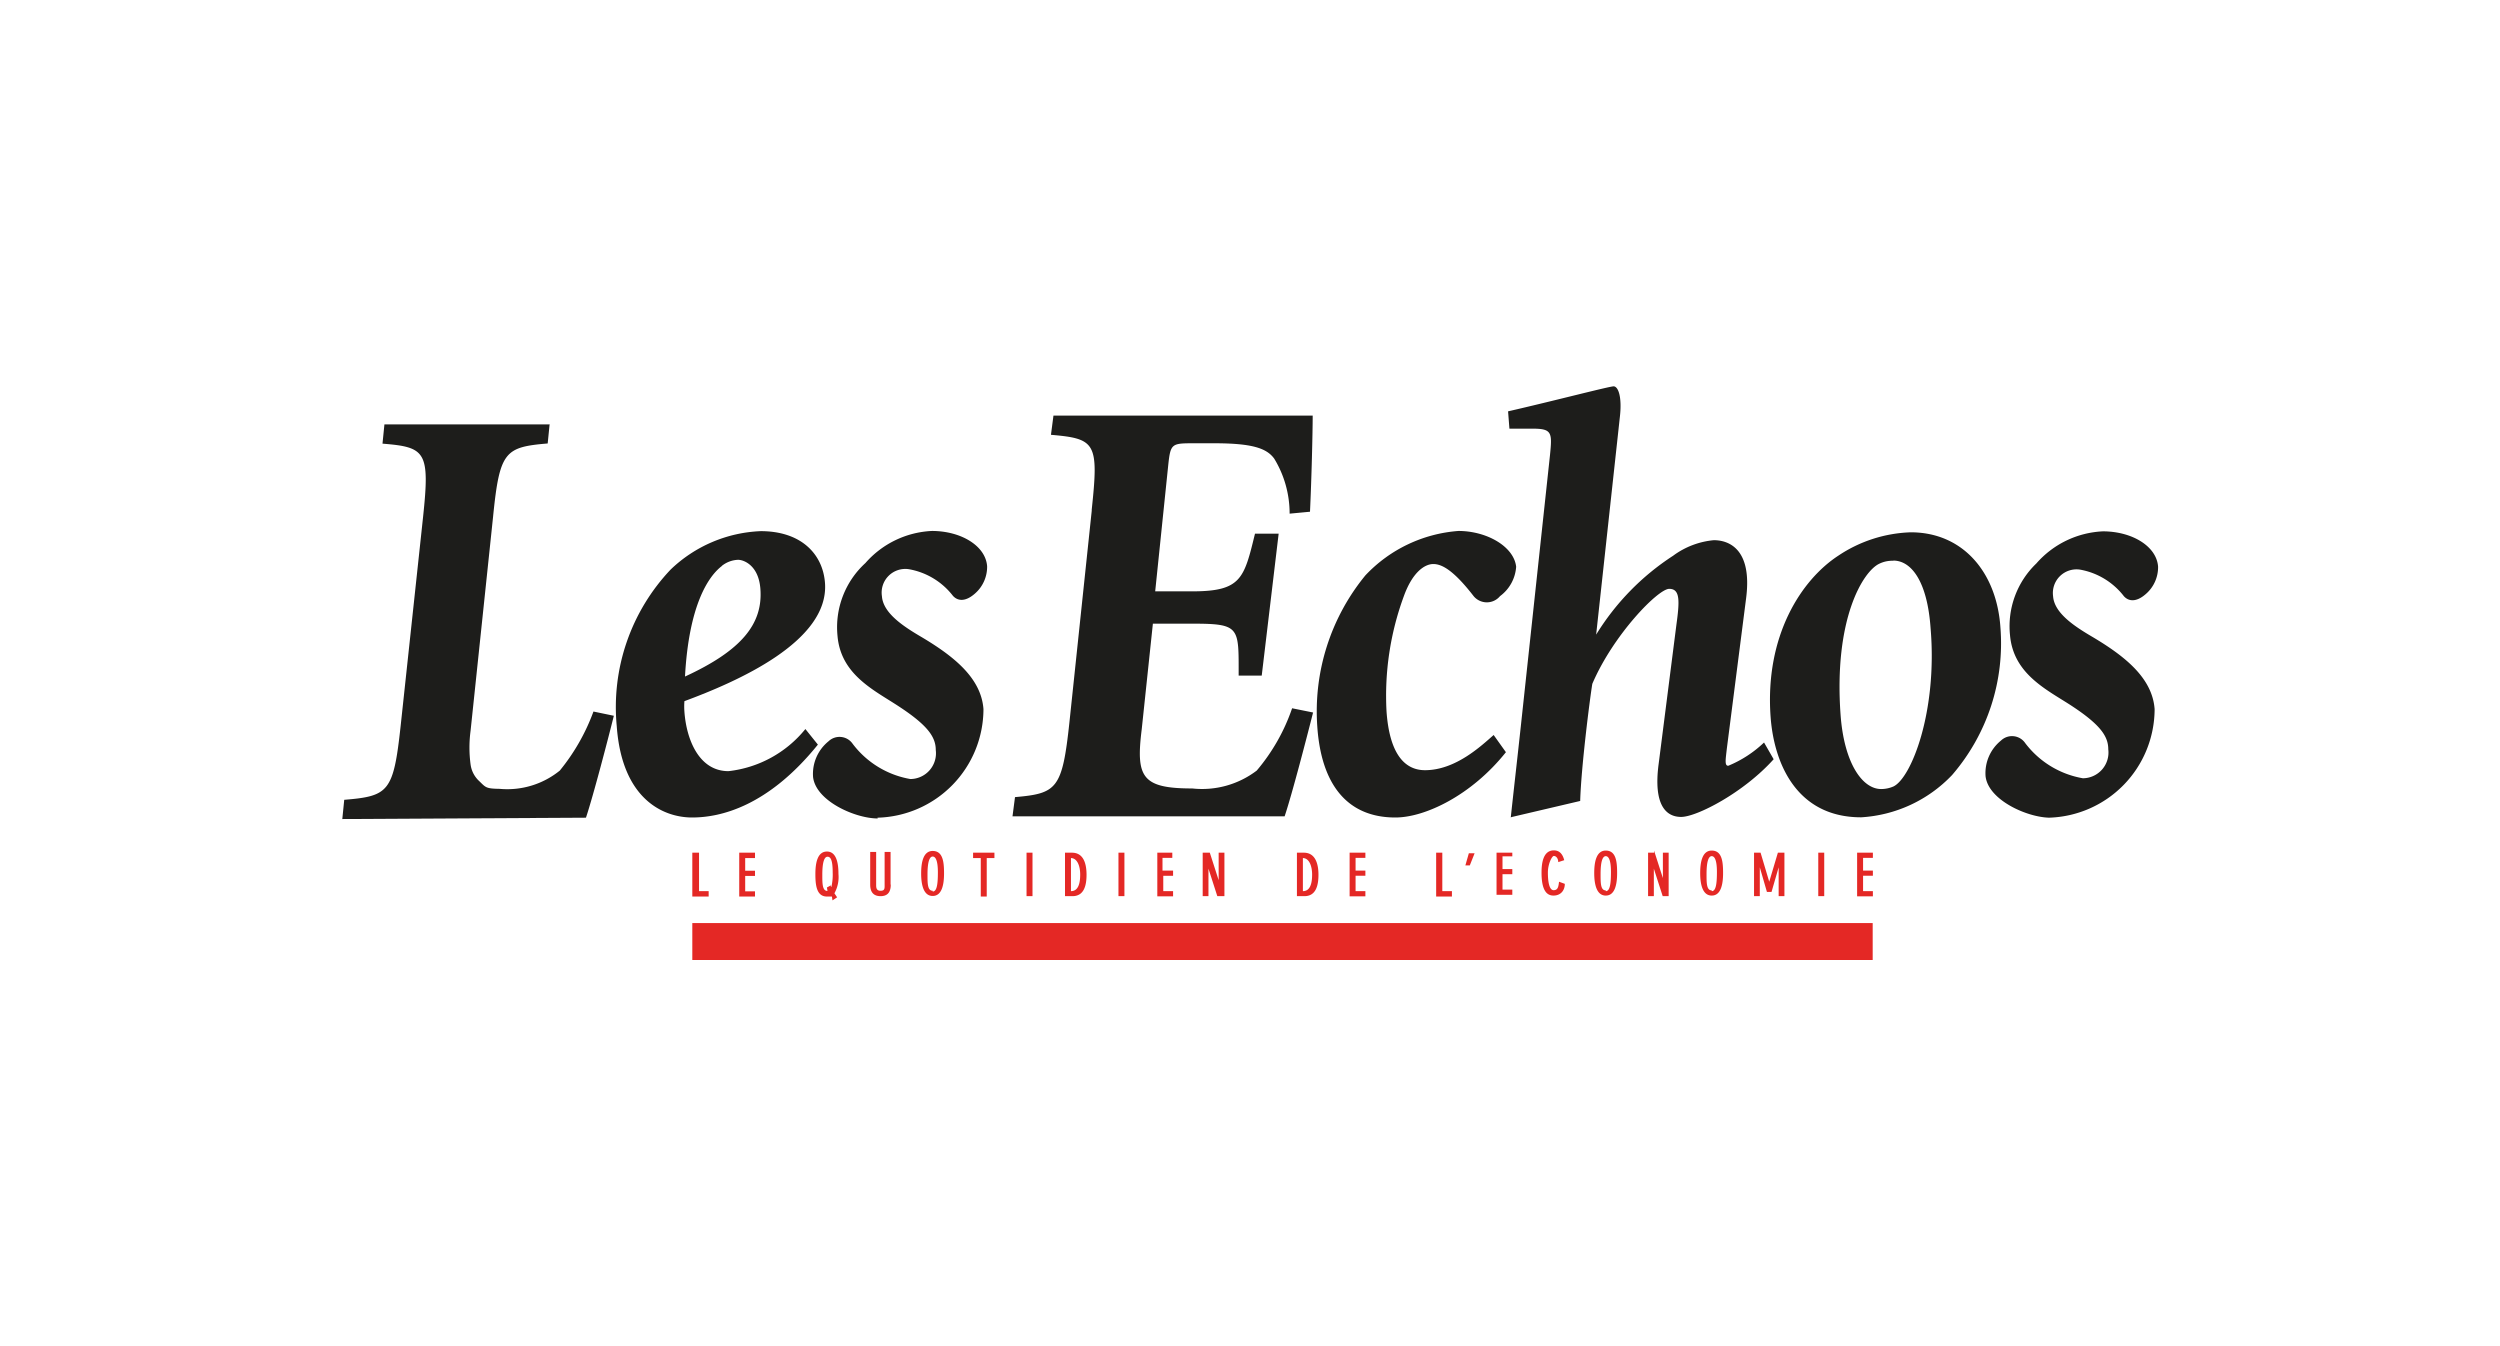 <svg id="Calque_1" data-name="Calque 1" xmlns="http://www.w3.org/2000/svg" viewBox="0 0 130 70"><defs><style>.cls-1{fill:none;}.cls-2{fill:#1d1d1b;}.cls-3{fill:#e42825;}</style></defs><title>logo-les-echos</title><rect class="cls-1" width="130" height="70"/><path class="cls-2" d="M37.54,29.43c-.72.55-1.72,2.06-1.92,5.75,2.93-1.35,4.06-2.73,3.92-4.56-.09-1.22-.86-1.51-1.16-1.51a1.44,1.44,0,0,0-.85.32m5,9.29c-2.59,3.21-5.06,3.79-6.54,3.79s-3.65-.93-3.92-4.76a10.4,10.4,0,0,1,2.8-8.13,7.17,7.17,0,0,1,4.69-2c2.1,0,3.23,1.19,3.34,2.7.22,3.05-4.61,5.14-7.31,6.14a3.47,3.47,0,0,0,0,.55c.1,1.41.74,3.09,2.29,3.09a6,6,0,0,0,4-2.19Z"/><path class="cls-2" d="M56.77,26.5c.37-3.47.21-3.69-2.12-3.89l.13-1H68.26c0,.87-.06,3.31-.14,5l-1.06.1a5.47,5.47,0,0,0-.8-2.86c-.4-.55-1.16-.8-3.14-.8h-1c-1.19,0-1.25,0-1.37,1.12l-.68,6.58H62c2.55,0,2.69-.67,3.26-3h1.23l-.88,7.38H64.41c0-2.54.09-2.7-2.46-2.7h-2l-.58,5.49C59.06,40.41,59.37,41,62,41a4.69,4.69,0,0,0,3.35-.93,10,10,0,0,0,1.84-3.24l1.09.22c-.3,1.19-1.09,4.24-1.48,5.4H52.65l.13-1c2.18-.19,2.46-.42,2.83-3.89l1.16-11m-11.13,16c-1.16,0-3.21-.9-3.36-2.15a2.18,2.18,0,0,1,.8-1.86.83.83,0,0,1,1.26.13,4.78,4.78,0,0,0,3,1.83,1.34,1.34,0,0,0,1.32-1.51c0-.67-.41-1.28-1.94-2.28-1.28-.84-3-1.64-3.17-3.66A4.52,4.52,0,0,1,45,29.28a4.89,4.89,0,0,1,3.46-1.67c1.51,0,2.79.77,2.87,1.83a1.84,1.84,0,0,1-.65,1.44c-.52.45-.91.35-1.13.1a3.7,3.7,0,0,0-2.28-1.38A1.23,1.23,0,0,0,45.86,31c.06.9,1.16,1.6,2.1,2.15,1.67,1,3.06,2.12,3.18,3.72a5.66,5.66,0,0,1-5.51,5.65"/><path class="cls-2" d="M78.31,39.11c-1.79,2.25-4.21,3.4-5.75,3.4-2.47,0-3.85-1.67-4.06-4.72A11.15,11.15,0,0,1,71,29.92a7.39,7.39,0,0,1,4.84-2.31c1.46,0,2.88.8,3,1.86A2.07,2.07,0,0,1,78,31a.89.89,0,0,1-1.37,0c-1.09-1.41-1.69-1.67-2.1-1.67S73.47,29.7,73,31A15,15,0,0,0,72.1,37c.15,2.12.89,3.05,2,3.05,1.6,0,2.94-1.28,3.57-1.83l.62.87"/><path class="cls-2" d="M78.56,42.51c.17-1.58.35-3.14.52-4.72L80.6,23.66c.12-1.18.1-1.37-.92-1.37H78.49l-.07-.9c2.32-.53,5.26-1.3,5.49-1.3s.45.53.32,1.62L83,33H83a13,13,0,0,1,4-4.1,4.2,4.2,0,0,1,2.12-.81c.79,0,2,.47,1.68,3l-1,7.8c-.07.62-.13.93.07.93a6,6,0,0,0,1.86-1.21l.5.87c-1.56,1.74-4,3-4.81,3s-1.45-.65-1.17-2.76l.92-7.21c.17-1.24.21-1.89-.37-1.89s-2.91,2.39-4,4.94c-.14.87-.58,4.35-.63,6.09h0l-3.58.84"/><path class="cls-2" d="M98.45,29.16a1.54,1.54,0,0,0-.74.16c-.84.41-2.36,2.87-2,7.85.18,2.49,1.12,3.86,2.11,3.86a1.6,1.6,0,0,0,.63-.13c.93-.42,2.31-3.9,1.94-8.24-.17-2.43-1-3.51-1.94-3.51m-6.38,8.11c-.3-4.22,1.61-7.12,3.53-8.37a7.17,7.17,0,0,1,3.76-1.21c2.71,0,4.46,2.08,4.66,4.92a10.48,10.48,0,0,1-2.51,7.7,7.1,7.1,0,0,1-4.73,2.2c-3.38,0-4.54-2.84-4.71-5.24"/><path class="cls-2" d="M28.58,22.06l-.1,1c-2.23.19-2.5.41-2.84,3.81L24.47,38a6.6,6.6,0,0,0,0,1.75,1.43,1.43,0,0,0,.4.82c.39.37.36.44,1.11.45a4.33,4.33,0,0,0,3.13-.95A10.63,10.63,0,0,0,30.86,37l1.06.22c-.29,1.17-1.07,4.16-1.45,5.3l-12.67.07.1-1c2.31-.19,2.56-.41,2.93-3.81L22,26.88c.36-3.4.14-3.63-2.11-3.81l.1-1h8.62m78,20.45c-1.16,0-3.21-.9-3.36-2.15a2.18,2.18,0,0,1,.8-1.86.83.83,0,0,1,1.26.13,4.78,4.78,0,0,0,3,1.83,1.34,1.34,0,0,0,1.32-1.51c0-.67-.41-1.28-1.94-2.28-1.28-.83-3-1.64-3.17-3.66a4.52,4.52,0,0,1,1.37-3.72,4.89,4.89,0,0,1,3.46-1.67c1.51,0,2.79.77,2.87,1.83a1.84,1.84,0,0,1-.65,1.44c-.52.45-.91.35-1.13.1a3.7,3.7,0,0,0-2.28-1.38A1.23,1.23,0,0,0,106.76,31c.06.9,1.16,1.6,2.1,2.15,1.67,1,3.06,2.12,3.18,3.72a5.66,5.66,0,0,1-5.51,5.65"/><path class="cls-3" d="M36.35,44.34v2h.5v.28H36V44.34ZM36,48H97.38v1.92H36Z"/><path class="cls-3" d="M97.39,44.34v.27h-.51v.66h.51v.27h-.51v.8h.51v.27h-.82V44.34h.82m-2.84,0h.31V46.6h-.31Zm-3,0,.45,1.51h0l.45-1.51h.34V46.6h-.3V45.1h0l-.37,1.28h-.24l-.37-1.28h0v1.5h-.3V44.34h.34m-2.54,2c.22,0,.27-.39.27-1s-.12-.82-.27-.82-.27.23-.27.94c0,.46,0,.84.27.84m0-2.07c.54,0,.59.59.59,1.17s-.11,1.17-.59,1.17-.6-.59-.6-1.17.11-1.17.6-1.17m-3,0,.46,1.43h0V44.34h.3V46.6h-.31l-.46-1.43h0V46.6h-.3V44.34h.31m-2.51,2c.22,0,.27-.39.27-1s-.12-.82-.27-.82-.27.23-.27.94c0,.46,0,.84.27.84m0-2.07c.54,0,.59.59.59,1.17s-.11,1.17-.59,1.17-.6-.59-.6-1.17.11-1.17.6-1.17m-2.47.62c0-.24-.13-.34-.23-.34s-.31.42-.31.86.06.92.3.92.25-.22.28-.44l.3.11c0,.34-.21.61-.59.61s-.62-.32-.62-1.19c0-.44.06-1.16.64-1.16.27,0,.45.16.54.51l-.31.1m-2.39-.57v.27h-.51v.66h.51v.27h-.51v.8h.51v.27h-.82V44.34h.82M76.2,45l.18-.63h.3l-.25.63H76.2M75,44.34v2h.5v.28h-.82V44.34H75m-4,0v.27h-.51v.66h.51v.27h-.51v.8h.51v.27h-.82V44.34h.82m-3.25,2c.37,0,.48-.38.48-.86s-.17-.86-.48-.86v1.72m-.31-2h.36c.59,0,.76.56.76,1.15s-.15,1.11-.73,1.11h-.39Zm-4.53,0,.46,1.43h0V44.34h.3V46.6H63.3l-.46-1.43h0V46.6h-.3V44.34h.31m-1.89,0v.27h-.51v.66H61v.27h-.51v.8H61v.27h-.82V44.34H61m-2.84,0h.31V46.6h-.31Zm-2.47,2c.37,0,.48-.38.48-.86s-.17-.86-.48-.86v1.72m-.31-2h.36c.6,0,.76.56.76,1.15s-.15,1.11-.73,1.11h-.39Zm-2,0h.31V46.6h-.31ZM51,44.62h-.4v-.28h1.11v.28h-.4v2H51v-2m-2.5,1.74c.22,0,.27-.39.27-1s-.12-.82-.27-.82-.27.23-.27.94c0,.46,0,.84.27.84m0-2.07c.54,0,.59.59.59,1.17s-.11,1.17-.59,1.17-.6-.59-.6-1.17.11-1.17.6-1.17M46.32,46c0,.46-.23.6-.53.6s-.54-.14-.54-.6v-1.7h.31V46c0,.14,0,.32.23.32S46,46.18,46,46v-1.7h.31V46m-3.16,0,.08.13a2.87,2.87,0,0,0,.07-.76c0-.68-.12-.82-.27-.82s-.27.23-.27.94c0,.46,0,.84.27.84h0L43,46.15l.2-.11m.06.58-.08,0H43c-.54,0-.6-.59-.6-1.17s.11-1.17.6-1.17.6.59.6,1.17a1.74,1.74,0,0,1-.21,1l.14.21-.24.16Zm-4-2.27v.27h-.51v.66h.51v.27h-.51v.8h.51v.27h-.82V44.34h.82"/></svg>